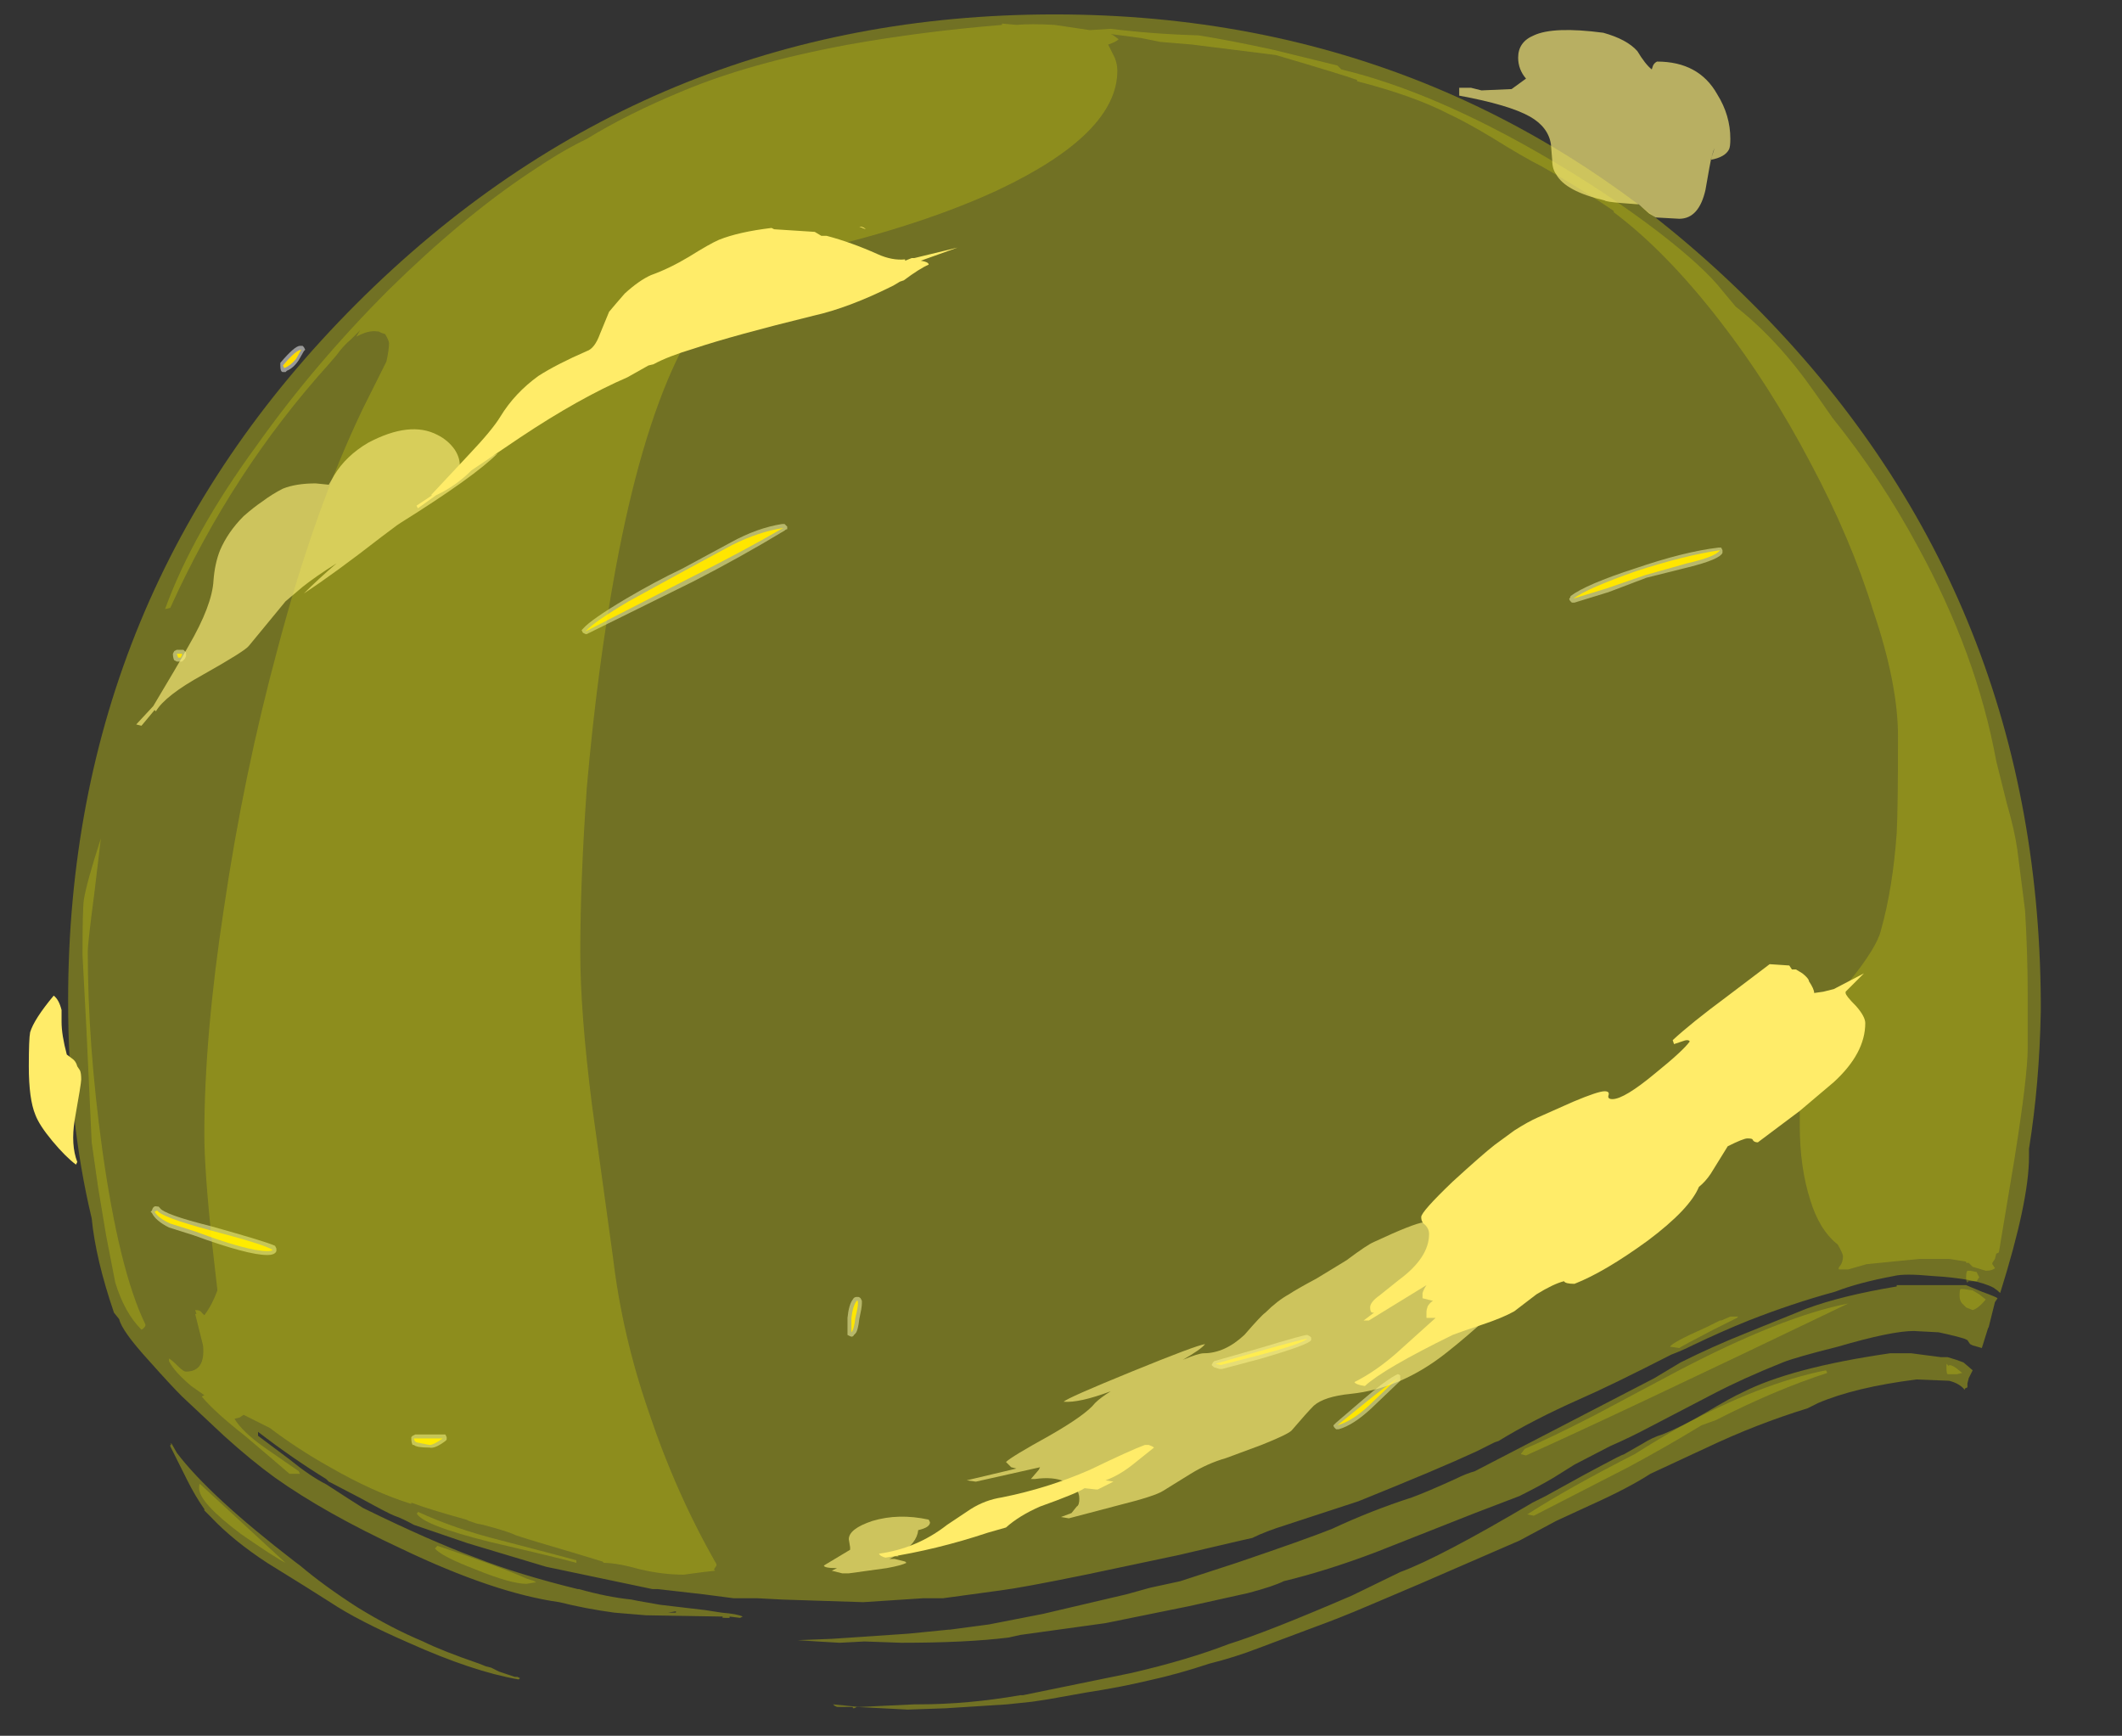 <?xml version="1.0" encoding="UTF-8" standalone="no"?>
<svg xmlns:ffdec="https://www.free-decompiler.com/flash" xmlns:xlink="http://www.w3.org/1999/xlink" ffdec:objectType="frame" height="463.75px" width="567.0px" xmlns="http://www.w3.org/2000/svg">
  <rect width="100%" height="100%" fill="#333333" stroke="none"/>
  <g transform="matrix(1.0, 0.0, 0.0, 1.0, 281.75, 267.4)">
    <use ffdec:characterId="3292" height="42.05" transform="matrix(7.0, 0.0, 0.0, 7.0, -241.5, -175.0)" width="60.0" xlink:href="#shape0"/>
    <use ffdec:characterId="3291" height="64.7" transform="matrix(7.0, 0.0, 0.0, 7.0, -263.55, -263.55)" width="75.3" xlink:href="#shape1"/>
    <use ffdec:characterId="3293" height="59.55" transform="matrix(7.0, 0.0, 0.0, 7.0, -259.7, -261.1)" width="74.25" xlink:href="#shape2"/>
    <use ffdec:characterId="3266" height="58.9" transform="matrix(7.0, 0.0, 0.0, 7.0, -274.05, -259.35)" width="70.1" xlink:href="#shape3"/>
  </g>
  <defs>
    <g id="shape0" transform="matrix(1.0, 0.0, 0.0, 1.0, 34.5, 25.0)">
      <path d="M22.15 -16.5 Q24.05 -17.15 25.35 -17.3 L25.45 -17.3 25.5 -17.2 25.5 -17.1 Q25.4 -16.85 24.2 -16.55 L22.6 -16.15 21.15 -15.6 19.85 -15.2 19.75 -15.2 19.7 -15.25 Q19.65 -15.3 19.65 -15.35 19.7 -15.4 19.7 -15.45 20.3 -15.9 22.15 -16.5 M6.3 14.05 L6.15 14.0 Q6.1 14.0 6.05 13.95 L6.0 13.9 6.05 13.8 6.1 13.75 7.85 13.25 Q9.5 12.75 9.65 12.75 L9.75 12.8 9.8 12.85 9.8 12.95 9.75 13.0 Q9.45 13.2 7.9 13.65 L6.4 14.05 6.3 14.05 M10.75 16.35 L10.7 16.3 Q10.65 16.25 10.65 16.2 10.7 16.15 10.75 16.1 L11.8 15.2 Q12.55 14.55 13.0 14.3 L13.1 14.25 Q13.15 14.25 13.2 14.3 L13.2 14.5 12.1 15.55 Q11.4 16.2 10.85 16.35 L10.75 16.35 M-28.7 -25.0 L-28.65 -24.95 -28.6 -24.85 -28.65 -24.8 -28.85 -24.45 Q-29.05 -24.15 -29.3 -24.05 L-29.35 -24.0 -29.45 -24.0 Q-29.55 -24.0 -29.55 -24.25 L-29.55 -24.35 Q-29.0 -25.0 -28.8 -25.0 L-28.7 -25.0 M-33.25 -13.0 L-33.3 -12.95 -33.5 -12.95 -33.6 -13.0 Q-33.65 -13.1 -33.65 -13.25 L-33.6 -13.35 -33.5 -13.4 -33.25 -13.4 -33.15 -13.3 -33.15 -13.15 -33.2 -13.05 -33.25 -13.0 M-10.3 -18.2 Q-10.25 -18.15 -10.2 -18.1 L-10.2 -18.0 Q-10.25 -18.0 -10.3 -17.95 -11.95 -16.95 -13.8 -16.0 -14.3 -15.75 -17.85 -14.0 L-17.9 -14.0 -18.0 -14.05 -18.05 -14.15 -18.0 -14.2 Q-17.7 -14.55 -16.35 -15.35 -15.25 -16.0 -14.2 -16.5 L-12.35 -17.5 Q-11.35 -18.05 -10.4 -18.2 L-10.3 -18.2 M-7.7 11.4 Q-7.65 11.3 -7.55 11.3 L-7.5 11.3 Q-7.45 11.3 -7.4 11.35 L-7.35 11.45 -7.35 11.55 Q-7.35 11.7 -7.45 12.15 -7.5 12.6 -7.6 12.7 L-7.65 12.75 Q-7.7 12.85 -7.8 12.8 L-7.9 12.75 -7.9 12.1 Q-7.85 11.6 -7.7 11.4 M-30.05 9.7 Q-30.8 9.7 -32.85 8.95 L-33.8 8.65 Q-34.3 8.4 -34.45 8.1 L-34.5 8.05 -34.45 8.0 Q-34.4 7.8 -34.25 7.85 L-34.2 7.85 -34.15 7.9 Q-34.0 8.15 -32.2 8.6 -30.05 9.2 -29.75 9.35 L-29.7 9.45 -29.7 9.55 Q-29.75 9.7 -30.05 9.7 M-23.2 16.75 L-23.25 16.8 Q-23.65 17.1 -23.85 17.05 -24.35 17.05 -24.45 16.95 L-24.5 16.95 Q-24.55 16.85 -24.55 16.7 L-24.55 16.65 -24.5 16.6 -24.4 16.55 -23.25 16.55 -23.2 16.65 -23.2 16.75" fill="#ffffff" fill-opacity="0.502" fill-rule="evenodd" stroke="none"/>
      <path d="M21.1 -15.75 L19.8 -15.35 Q20.35 -15.75 22.2 -16.4 24.05 -17.0 25.4 -17.2 25.25 -16.95 24.15 -16.7 L22.55 -16.25 21.1 -15.75 M7.9 13.5 L6.35 13.9 6.15 13.85 7.9 13.35 Q9.5 12.9 9.65 12.9 9.4 13.1 7.9 13.5 M12.0 15.45 Q11.35 16.05 10.8 16.2 L11.85 15.35 Q12.65 14.7 13.1 14.4 L12.0 15.45 M-29.4 -24.15 L-29.45 -24.25 Q-28.95 -24.85 -28.75 -24.85 L-28.95 -24.5 Q-29.15 -24.25 -29.4 -24.15 M-33.3 -13.2 L-33.35 -13.1 -33.45 -13.1 -33.5 -13.25 -33.3 -13.25 -33.3 -13.2 M-14.15 -16.4 L-12.3 -17.4 Q-11.3 -17.9 -10.35 -18.05 -12.0 -17.1 -13.9 -16.15 L-17.9 -14.1 Q-17.6 -14.45 -16.25 -15.25 L-14.15 -16.4 M-7.55 11.45 Q-7.5 11.4 -7.5 11.55 -7.5 11.7 -7.6 12.1 -7.65 12.55 -7.75 12.65 L-7.75 12.1 Q-7.7 11.65 -7.55 11.45 M-32.25 8.75 Q-30.15 9.3 -29.85 9.5 -29.85 9.55 -30.05 9.55 -30.8 9.55 -32.8 8.8 L-33.75 8.5 Q-34.2 8.3 -34.35 8.05 L-34.25 8.0 Q-34.1 8.25 -32.25 8.75 M-24.35 16.85 Q-24.45 16.8 -24.45 16.7 L-23.35 16.7 Q-23.7 16.95 -23.85 16.95 L-24.35 16.85" fill="#ffdb00" fill-rule="evenodd" stroke="none"/>
    </g>
    <g id="shape1" transform="matrix(1.0, 0.0, 0.0, 1.0, 37.65, 37.65)">
      <path d="M26.65 -26.6 Q37.55 -15.7 37.65 0.0 L37.65 0.4 Q37.6 3.15 37.2 5.65 L37.2 5.95 Q37.2 7.65 36.1 11.15 36.0 11.05 35.85 10.95 35.2 10.6 33.5 10.5 32.45 10.4 32.05 10.5 30.7 10.75 29.8 11.1 28.15 11.55 26.5 12.2 25.5 12.6 24.35 13.15 23.95 13.35 23.55 13.5 21.2 14.7 20.05 15.2 18.25 16.0 16.95 16.8 L16.8 16.85 16.1 17.2 Q14.7 17.85 11.6 19.1 L8.85 20.0 Q8.05 20.25 7.55 20.5 L7.1 20.6 4.75 21.15 1.2 21.9 Q-1.25 22.4 -2.05 22.5 L-4.25 22.8 -5.0 22.8 -7.3 22.95 -10.4 22.85 -11.35 22.8 -12.25 22.8 -13.4 22.65 -15.15 22.45 -15.35 22.45 -19.4 21.6 -22.4 20.7 -24.45 20.0 Q-24.9 19.75 -25.2 19.65 -25.45 19.55 -26.45 19.0 L-27.6 18.4 -27.7 18.35 -27.8 18.25 Q-29.1 17.45 -30.4 16.45 L-30.4 16.6 -29.2 17.5 Q-28.4 18.15 -27.8 18.45 L-26.95 19.0 -26.4 19.35 -26.3 19.4 Q-23.85 20.6 -22.1 21.25 -20.45 21.9 -18.2 22.45 L-18.15 22.45 Q-17.1 22.75 -16.15 22.85 L-15.9 22.9 -15.05 23.05 -13.35 23.25 -12.7 23.35 Q-12.1 23.4 -11.9 23.5 L-12.0 23.55 -12.4 23.5 -12.4 23.55 -12.55 23.55 Q-12.75 23.55 -12.65 23.5 -15.55 23.45 -15.6 23.45 L-16.8 23.35 Q-17.9 23.2 -18.9 22.95 -21.4 22.6 -24.95 20.9 -27.85 19.55 -29.75 18.2 -30.65 17.55 -31.7 16.6 L-33.3 15.1 Q-33.75 14.65 -34.55 13.75 -35.6 12.6 -35.7 12.15 L-35.9 11.9 Q-36.6 9.85 -36.75 8.3 -37.65 4.55 -37.65 0.0 -37.65 -15.6 -26.65 -26.6 -15.6 -37.65 0.0 -37.65 15.6 -37.65 26.65 -26.6 M35.4 11.1 Q35.95 11.3 36.0 11.35 L35.9 11.5 35.65 12.5 35.65 12.45 35.4 13.25 35.05 13.15 34.95 13.1 34.85 12.95 34.75 12.9 Q34.45 12.8 33.75 12.65 L32.8 12.6 Q31.95 12.6 29.9 13.2 28.3 13.6 27.8 13.8 26.3 14.4 25.15 15.0 L22.75 16.25 Q22.0 16.65 21.2 17.0 L19.85 17.7 19.05 18.2 Q18.55 18.5 17.75 18.9 L16.05 19.55 12.25 21.05 Q10.4 21.75 8.75 22.15 8.35 22.35 7.4 22.6 L5.15 23.1 1.95 23.75 -1.3 24.2 -1.75 24.3 Q-3.35 24.5 -5.85 24.5 L-7.25 24.45 -8.2 24.5 -9.05 24.45 -9.8 24.4 -8.5 24.35 -7.0 24.25 -5.55 24.15 -4.05 24.0 -4.0 24.0 -2.5 23.8 -0.45 23.4 2.75 22.65 3.65 22.4 4.8 22.15 6.95 21.45 Q9.6 20.55 10.6 20.15 12.1 19.45 13.65 18.95 14.2 18.75 15.3 18.25 15.7 18.05 16.05 17.95 L22.9 14.4 23.9 13.8 Q25.1 13.2 26.35 12.7 L28.7 11.75 Q30.05 11.25 32.15 10.9 L32.15 10.85 34.8 10.85 35.4 11.1 M34.1 13.6 Q34.45 13.7 34.7 13.8 L35.05 14.1 34.9 14.4 34.85 14.6 34.85 14.75 34.75 14.8 34.75 14.85 Q34.55 14.6 34.15 14.5 L32.9 14.45 Q30.55 14.75 29.15 15.35 28.95 15.45 28.75 15.55 26.8 16.15 24.9 17.05 L22.75 18.05 Q21.9 18.6 20.45 19.25 L19.15 19.85 Q18.5 20.2 17.75 20.6 L13.95 22.25 11.95 23.1 Q10.9 23.55 9.8 23.95 L7.8 24.7 Q6.9 25.05 5.9 25.3 4.7 25.7 3.55 25.95 2.5 26.2 1.2 26.4 L-0.2 26.65 -0.85 26.75 -1.8 26.85 -4.15 27.0 -5.6 27.05 -7.55 26.95 Q-7.7 27.05 -7.7 26.95 L-8.3 26.95 -8.4 26.9 -8.45 26.85 -7.45 26.95 -5.35 26.85 -5.2 26.85 Q-3.3 26.85 -1.3 26.5 L-1.2 26.5 2.95 25.65 Q5.1 25.15 6.65 24.55 8.1 24.1 11.35 22.7 L13.2 21.8 Q14.7 21.25 18.25 19.15 L18.75 18.9 20.2 18.1 20.95 17.7 Q21.6 17.35 21.75 17.3 L22.45 16.9 Q22.85 16.65 23.2 16.55 23.95 16.25 24.8 15.75 25.9 15.1 26.25 14.95 28.1 14.0 31.9 13.45 L32.7 13.45 33.85 13.6 34.1 13.6 M-21.3 25.55 L-21.2 25.6 -20.6 25.8 -20.5 25.8 -20.4 25.85 -20.45 25.9 Q-22.2 25.6 -24.65 24.5 -26.6 23.65 -27.65 22.95 -28.35 22.5 -30.05 21.45 -31.35 20.6 -32.2 19.7 L-32.45 19.45 -32.45 19.4 Q-32.8 18.9 -33.1 18.3 L-33.75 17.0 -33.75 16.95 -33.7 16.95 -33.75 16.9 -33.7 16.9 -33.5 17.25 Q-32.25 18.9 -29.0 21.4 L-28.8 21.55 Q-27.85 22.35 -26.6 23.15 -25.3 23.95 -24.1 24.45 -23.4 24.8 -21.95 25.3 L-21.7 25.4 -21.5 25.45 -21.3 25.55 M-14.45 23.35 L-14.45 23.3 -14.75 23.35 -14.45 23.35 M-14.0 23.35 L-14.0 23.35" fill="#ffff00" fill-opacity="0.302" fill-rule="evenodd" stroke="none"/>
    </g>
    <g id="shape2" transform="matrix(1.0, 0.0, 0.0, 1.0, 37.1, 37.3)">
      <path d="M10.95 -35.55 Q14.5 -34.7 18.85 -32.15 21.15 -30.8 23.05 -29.35 24.8 -28.0 25.5 -27.1 L26.0 -26.5 Q27.6 -25.25 29.0 -23.25 L29.7 -22.25 Q31.55 -19.95 32.95 -17.35 35.2 -13.25 35.95 -9.15 L36.35 -7.55 Q36.65 -6.5 36.75 -5.8 L37.05 -3.45 Q37.15 -1.8 37.15 -0.2 L37.15 1.8 Q37.15 2.85 36.65 6.0 L36.05 9.6 35.95 9.65 35.9 9.85 35.8 10.0 35.8 10.05 35.9 10.2 Q35.8 10.3 35.55 10.3 L35.05 10.15 34.9 10.0 34.8 10.0 34.8 9.95 34.15 9.85 33.0 9.85 31.0 10.05 30.3 10.25 29.95 10.25 Q29.9 10.2 30.0 10.1 30.1 9.95 30.1 9.75 30.1 9.65 29.9 9.3 29.2 8.75 28.85 7.6 28.45 6.35 28.45 4.75 28.45 3.45 28.45 3.25 L29.2 1.0 Q29.35 0.55 30.35 -0.75 31.4 -2.05 31.55 -2.7 32.0 -4.3 32.15 -6.4 32.2 -7.3 32.2 -10.1 32.2 -12.1 31.25 -14.9 30.4 -17.65 28.85 -20.55 27.3 -23.5 25.4 -25.95 23.35 -28.6 21.35 -30.1 L21.35 -30.15 Q20.1 -31.0 18.6 -31.85 17.9 -32.2 16.7 -32.95 15.7 -33.55 15.05 -33.85 13.7 -34.55 11.55 -35.1 L11.55 -35.15 Q11.0 -35.35 8.45 -36.1 L5.25 -36.5 4.05 -36.6 3.3 -36.75 2.15 -36.9 2.25 -36.85 2.45 -36.7 Q2.35 -36.6 2.05 -36.5 L2.3 -36.0 Q2.4 -35.75 2.4 -35.5 2.4 -33.1 -2.15 -30.95 -5.7 -29.3 -11.2 -28.2 -14.9 -26.5 -16.75 -16.5 -17.45 -12.7 -17.85 -8.15 -18.1 -4.6 -18.1 -1.85 -18.1 0.45 -17.65 4.0 L-16.85 9.8 Q-16.5 12.75 -15.5 15.65 -14.45 18.8 -12.9 21.5 L-12.9 21.55 -13.0 21.7 -12.95 21.75 -13.4 21.8 -14.15 21.9 Q-14.95 21.9 -15.8 21.7 -16.7 21.45 -17.2 21.45 L-17.25 21.4 -18.4 21.05 Q-19.95 20.6 -20.55 20.4 -20.85 20.25 -21.8 20.0 L-22.05 19.95 -22.35 19.85 -22.45 19.8 Q-23.9 19.4 -24.55 19.15 L-24.55 19.2 Q-26.0 18.75 -27.65 17.8 -28.9 17.1 -29.95 16.3 L-30.95 15.8 -31.1 15.9 -31.3 15.95 Q-31.0 16.45 -30.15 17.05 L-28.85 17.95 -28.8 18.05 -29.2 18.05 Q-29.6 17.7 -30.9 16.6 -32.05 15.7 -32.55 15.1 L-32.45 15.05 -32.95 14.7 Q-33.6 14.15 -33.8 13.75 L-33.8 13.65 Q-33.7 13.7 -33.45 13.95 -33.25 14.15 -33.15 14.15 -32.4 14.15 -32.5 13.15 L-32.8 11.95 -32.75 11.95 -32.8 11.8 Q-32.6 11.8 -32.55 11.9 L-32.45 12.0 Q-32.15 11.6 -31.95 11.05 L-32.15 9.3 Q-32.45 6.45 -32.45 5.1 -32.45 1.35 -31.7 -3.55 -30.95 -8.65 -29.65 -13.45 -28.25 -18.75 -26.4 -22.6 L-25.5 -24.4 Q-25.4 -24.85 -25.4 -25.1 -25.4 -25.2 -25.55 -25.45 L-25.7 -25.5 -25.8 -25.55 -25.85 -25.55 Q-26.15 -25.6 -26.55 -25.4 L-26.65 -25.35 -26.5 -25.6 -26.85 -25.25 Q-27.15 -25.0 -27.4 -24.65 L-27.7 -24.3 Q-31.4 -20.2 -33.75 -15.0 L-33.95 -14.95 Q-32.9 -17.85 -30.45 -21.2 -28.25 -24.3 -25.4 -27.15 -22.6 -29.9 -20.05 -31.6 -18.95 -32.35 -18.05 -32.8 L-17.85 -32.9 Q-16.3 -33.85 -14.25 -34.7 -11.65 -35.8 -7.85 -36.5 -5.05 -37.0 -2.0 -37.25 L-2.0 -37.3 -1.45 -37.25 Q-0.9 -37.3 0.0 -37.25 L1.35 -37.05 2.15 -37.1 Q3.75 -36.9 5.5 -36.85 6.75 -36.65 8.35 -36.3 L10.8 -35.7 10.95 -35.55 M34.95 10.3 L35.2 10.35 35.3 10.55 35.2 10.7 34.9 10.7 34.85 10.75 Q34.8 10.75 34.8 10.55 34.8 10.35 34.85 10.3 L34.95 10.3 M35.05 11.05 L35.3 11.2 35.55 11.4 Q35.25 11.75 35.05 11.8 L34.8 11.7 34.65 11.55 Q34.55 11.45 34.55 11.25 34.55 11.0 34.6 11.0 L34.7 11.0 35.05 11.05 M24.9 12.45 L25.4 12.2 25.45 12.2 25.8 12.05 26.1 12.05 26.05 12.1 Q25.75 12.25 25.15 12.55 23.9 13.2 23.85 13.25 L23.5 13.2 Q23.55 13.05 24.9 12.45 M34.15 13.9 Q34.25 13.9 34.4 14.0 L34.65 14.2 34.45 14.25 34.1 14.25 Q34.05 14.25 34.05 14.0 34.05 13.8 34.05 13.85 L34.15 13.95 34.15 13.9 M30.3 11.55 Q21.35 15.85 18.0 17.35 L17.8 17.3 17.95 17.1 Q18.9 16.7 20.65 15.8 L23.75 14.15 Q27.75 12.05 30.3 11.55 M25.25 16.0 L24.7 16.2 Q23.3 17.05 21.9 17.8 L18.3 19.65 18.05 19.6 Q19.6 18.6 22.15 17.3 23.1 16.7 23.9 16.25 26.95 14.6 29.45 14.1 L29.5 14.2 Q27.5 14.85 25.25 16.0 M-36.65 -4.1 Q-36.9 -2.2 -36.9 -1.9 -36.9 1.65 -36.35 5.65 -35.7 10.3 -34.7 12.35 L-34.7 12.4 Q-34.75 12.5 -34.85 12.55 -35.5 11.9 -35.85 10.75 L-36.2 8.95 -36.5 7.15 -36.75 5.4 -36.95 1.1 -37.1 -1.75 Q-37.1 -3.5 -37.05 -3.85 -36.95 -4.5 -36.4 -6.2 L-36.65 -4.1 M-18.25 21.45 Q-18.75 21.3 -21.55 20.65 -24.15 20.0 -24.35 19.55 L-24.3 19.55 -24.3 19.5 Q-22.9 20.15 -21.1 20.6 -18.6 21.25 -18.25 21.35 L-18.25 21.45 M-20.0 22.1 Q-19.8 22.15 -19.8 22.2 L-19.85 22.2 -20.15 22.25 Q-20.75 22.25 -22.1 21.7 -23.4 21.2 -23.65 20.9 L-23.55 20.8 Q-21.15 21.6 -20.15 22.05 L-20.0 22.1 M-32.55 18.5 L-29.35 21.45 Q-29.75 21.25 -31.05 20.35 -32.65 19.15 -32.65 18.6 -32.65 18.4 -32.6 18.45 L-32.55 18.5" fill="#ffff00" fill-opacity="0.2" fill-rule="evenodd" stroke="none"/>
    </g>
    <g id="shape3" transform="matrix(1.0, 0.0, 0.0, 1.0, 39.15, 37.05)">
      <path d="M25.2 -32.55 Q25.1 -32.35 25.0 -31.8 L24.85 -30.95 Q24.6 -29.85 23.85 -29.85 L22.95 -29.9 22.7 -30.05 22.3 -30.4 21.65 -30.45 Q21.05 -30.5 21.0 -30.55 19.5 -30.9 19.15 -31.55 19.0 -31.75 19.0 -32.1 L18.95 -32.7 Q18.85 -33.35 18.15 -33.75 17.35 -34.2 15.45 -34.55 L15.45 -34.85 15.9 -34.85 16.3 -34.75 17.45 -34.8 18.0 -35.2 Q17.7 -35.55 17.7 -36.0 17.7 -36.6 18.3 -36.85 19.05 -37.2 20.95 -36.95 21.85 -36.7 22.25 -36.25 22.55 -35.75 22.8 -35.55 L22.85 -35.7 Q22.9 -35.8 23.0 -35.85 24.6 -35.85 25.3 -34.6 25.8 -33.8 25.8 -32.9 25.8 -32.6 25.75 -32.5 25.6 -32.2 25.05 -32.1 L25.2 -32.55 M15.5 8.25 Q15.9 8.0 16.15 8.05 L16.6 8.05 16.65 8.2 16.7 8.55 16.7 8.8 Q17.8 8.2 18.6 7.8 17.9 8.55 17.1 9.25 L17.45 9.45 17.5 9.45 Q17.65 9.8 17.7 10.05 17.7 10.4 17.7 10.5 17.6 10.8 17.3 10.85 L17.45 10.9 17.5 10.95 Q17.25 11.35 16.75 11.9 15.7 12.85 15.0 13.4 13.25 14.8 11.3 15.0 10.3 15.1 9.9 15.45 9.65 15.7 9.05 16.4 8.9 16.55 7.9 16.95 L6.55 17.45 Q5.85 17.65 5.2 18.05 L4.15 18.7 Q3.85 18.9 2.45 19.25 0.75 19.7 0.55 19.75 L0.25 19.7 0.65 19.55 0.85 19.3 Q0.95 19.25 0.95 19.0 0.95 18.55 0.4 18.35 -0.05 18.15 -0.75 18.25 L-0.9 18.25 -0.6 17.9 -0.55 17.8 -3.0 18.35 -3.35 18.3 -1.45 17.85 -1.65 17.8 -1.85 17.6 Q-1.65 17.4 -0.2 16.6 1.2 15.8 1.55 15.35 1.75 15.15 2.15 14.9 0.95 15.35 0.35 15.3 0.5 15.15 2.95 14.15 5.4 13.15 5.75 13.1 5.6 13.3 4.9 13.7 5.5 13.45 5.7 13.45 6.5 13.45 7.25 12.75 7.9 12.0 8.05 11.9 8.5 11.45 8.95 11.2 9.25 11.0 10.0 10.6 L11.15 9.9 Q11.95 9.3 12.2 9.2 13.7 8.5 14.1 8.45 L14.85 8.55 Q15.1 8.55 15.5 8.25 M-23.55 -21.6 Q-23.15 -21.4 -22.9 -21.05 -22.7 -20.75 -22.7 -20.45 -22.7 -20.25 -22.55 -20.25 -21.9 -20.6 -21.25 -20.9 -22.15 -20.0 -24.95 -18.25 L-25.1 -18.15 -25.7 -17.7 Q-27.5 -16.3 -28.65 -15.55 -28.1 -16.1 -27.4 -16.7 -28.2 -16.2 -28.7 -15.8 L-29.35 -15.25 -30.75 -13.55 Q-30.9 -13.35 -32.5 -12.45 -33.95 -11.65 -34.3 -11.05 L-34.35 -11.1 -34.85 -10.5 -35.05 -10.55 -34.4 -11.25 Q-33.5 -12.75 -33.05 -13.55 -32.15 -15.1 -32.1 -16.05 -32.05 -16.7 -31.85 -17.2 -31.55 -17.9 -30.95 -18.5 -30.55 -18.85 -30.25 -19.05 -29.85 -19.35 -29.45 -19.55 -28.95 -19.75 -28.2 -19.75 L-27.7 -19.7 -27.5 -20.05 Q-27.05 -20.8 -26.2 -21.3 -24.6 -22.15 -23.55 -21.6 M-0.2 17.45 L-0.2 17.45 M-4.75 19.9 Q-4.75 20.1 -5.2 20.2 -5.25 20.7 -5.9 21.1 L-6.0 21.15 -5.95 21.2 -6.1 21.2 -6.3 21.3 -6.1 21.3 -5.7 21.4 -5.65 21.45 Q-5.85 21.55 -6.4 21.65 L-7.85 21.85 -8.1 21.85 -8.5 21.75 -8.3 21.65 Q-8.8 21.65 -8.8 21.55 L-7.8 20.95 Q-7.8 20.9 -7.8 20.85 L-7.85 20.55 Q-7.85 20.15 -6.95 19.85 -5.95 19.55 -4.8 19.8 L-4.75 19.9" fill="#fff17b" fill-opacity="0.651" fill-rule="evenodd" stroke="none"/>
      <path d="M28.55 -1.05 Q28.8 -0.85 28.8 -0.75 29.0 -0.45 29.0 -0.3 L29.35 -0.35 29.75 -0.45 30.9 -1.05 30.2 -0.35 30.2 -0.3 Q30.2 -0.2 30.6 0.2 30.95 0.6 30.95 0.85 30.95 2.0 29.75 3.1 L28.45 4.2 26.85 5.4 Q26.7 5.4 26.65 5.3 26.65 5.25 26.45 5.25 26.3 5.25 25.7 5.55 L25.05 6.6 Q24.85 6.9 24.6 7.1 24.25 7.95 22.65 9.15 21.0 10.35 19.85 10.8 19.5 10.8 19.45 10.7 19.05 10.8 18.4 11.2 L17.55 11.85 Q17.1 12.1 16.35 12.35 15.45 12.65 15.2 12.75 12.55 14.05 11.85 14.7 11.5 14.65 11.45 14.55 12.25 14.15 13.05 13.45 L14.55 12.1 14.2 12.1 14.2 11.85 Q14.2 11.8 14.25 11.65 14.35 11.5 14.45 11.45 L14.05 11.35 14.05 11.15 Q14.1 11.0 14.2 10.85 L12.0 12.2 11.8 12.2 12.2 11.9 12.15 11.9 Q12.05 11.9 12.05 11.7 12.05 11.5 12.4 11.25 L13.15 10.65 Q14.3 9.8 14.3 8.9 14.3 8.7 14.15 8.55 14.0 8.45 14.0 8.25 14.0 8.05 15.2 6.9 16.35 5.85 16.8 5.5 L17.55 4.95 Q18.1 4.6 18.45 4.45 L19.8 3.85 Q20.75 3.45 21.0 3.45 21.2 3.45 21.15 3.6 21.1 3.75 21.3 3.75 21.75 3.75 22.95 2.75 24.0 1.9 24.25 1.55 24.2 1.45 23.95 1.55 L23.65 1.65 23.6 1.5 Q24.3 0.85 25.65 -0.15 L27.3 -1.4 28.05 -1.35 28.15 -1.2 28.3 -1.2 28.55 -1.05 M3.05 17.65 Q2.5 18.1 1.95 18.3 L2.25 18.35 1.65 18.65 1.6 18.65 1.15 18.6 Q0.85 18.8 -0.55 19.3 -1.35 19.65 -1.85 20.1 L-2.55 20.3 Q-4.5 20.95 -6.45 21.25 -6.65 21.2 -6.7 21.1 -5.25 20.9 -4.1 20.0 L-3.2 19.4 Q-2.65 19.05 -2.0 18.95 -0.25 18.6 1.35 17.9 2.9 17.15 3.45 16.95 L3.6 16.95 Q3.75 17.0 3.8 17.05 L3.05 17.65 M-12.8 -29.05 Q-12.05 -29.35 -10.8 -29.5 L-10.7 -29.45 -9.15 -29.35 -8.9 -29.2 -8.7 -29.2 Q-7.75 -28.95 -6.75 -28.5 -6.2 -28.25 -5.7 -28.3 L-5.7 -28.25 -5.45 -28.35 -5.35 -28.35 -3.7 -28.75 -5.1 -28.25 Q-4.8 -28.2 -4.8 -28.1 -5.15 -27.95 -5.75 -27.5 L-5.9 -27.45 -6.15 -27.3 Q-7.85 -26.45 -9.2 -26.15 -12.25 -25.4 -13.75 -24.9 -14.75 -24.6 -15.3 -24.3 L-15.5 -24.25 -16.3 -23.8 Q-18.15 -23.0 -20.4 -21.5 L-22.25 -20.25 Q-22.85 -19.65 -23.6 -19.3 L-24.3 -18.8 -24.35 -18.9 -23.75 -19.3 -23.8 -19.3 -22.35 -20.85 Q-21.45 -21.8 -21.15 -22.3 -20.6 -23.2 -19.7 -23.85 -19.0 -24.3 -17.85 -24.8 -17.55 -24.9 -17.35 -25.45 L-17.0 -26.3 Q-16.75 -26.6 -16.4 -27.0 -15.85 -27.5 -15.4 -27.7 -14.7 -27.95 -13.95 -28.4 -13.15 -28.9 -12.8 -29.05 M-7.45 -29.55 Q-7.3 -29.55 -7.2 -29.45 L-7.45 -29.55 M-37.3 2.5 L-37.2 2.65 Q-37.15 2.75 -37.15 3.0 -37.15 3.15 -37.4 4.55 -37.55 5.5 -37.3 6.15 L-37.35 6.25 Q-37.75 5.95 -38.25 5.35 -38.75 4.75 -38.9 4.35 -39.15 3.75 -39.15 2.5 -39.15 1.45 -39.1 1.2 -38.95 0.7 -38.2 -0.2 -38.0 -0.05 -37.9 0.35 L-37.9 0.8 Q-37.9 1.3 -37.7 2.05 L-37.5 2.2 Q-37.35 2.3 -37.3 2.5" fill="#ffec69" fill-rule="evenodd" stroke="none"/>
    </g>
  </defs>
</svg>
